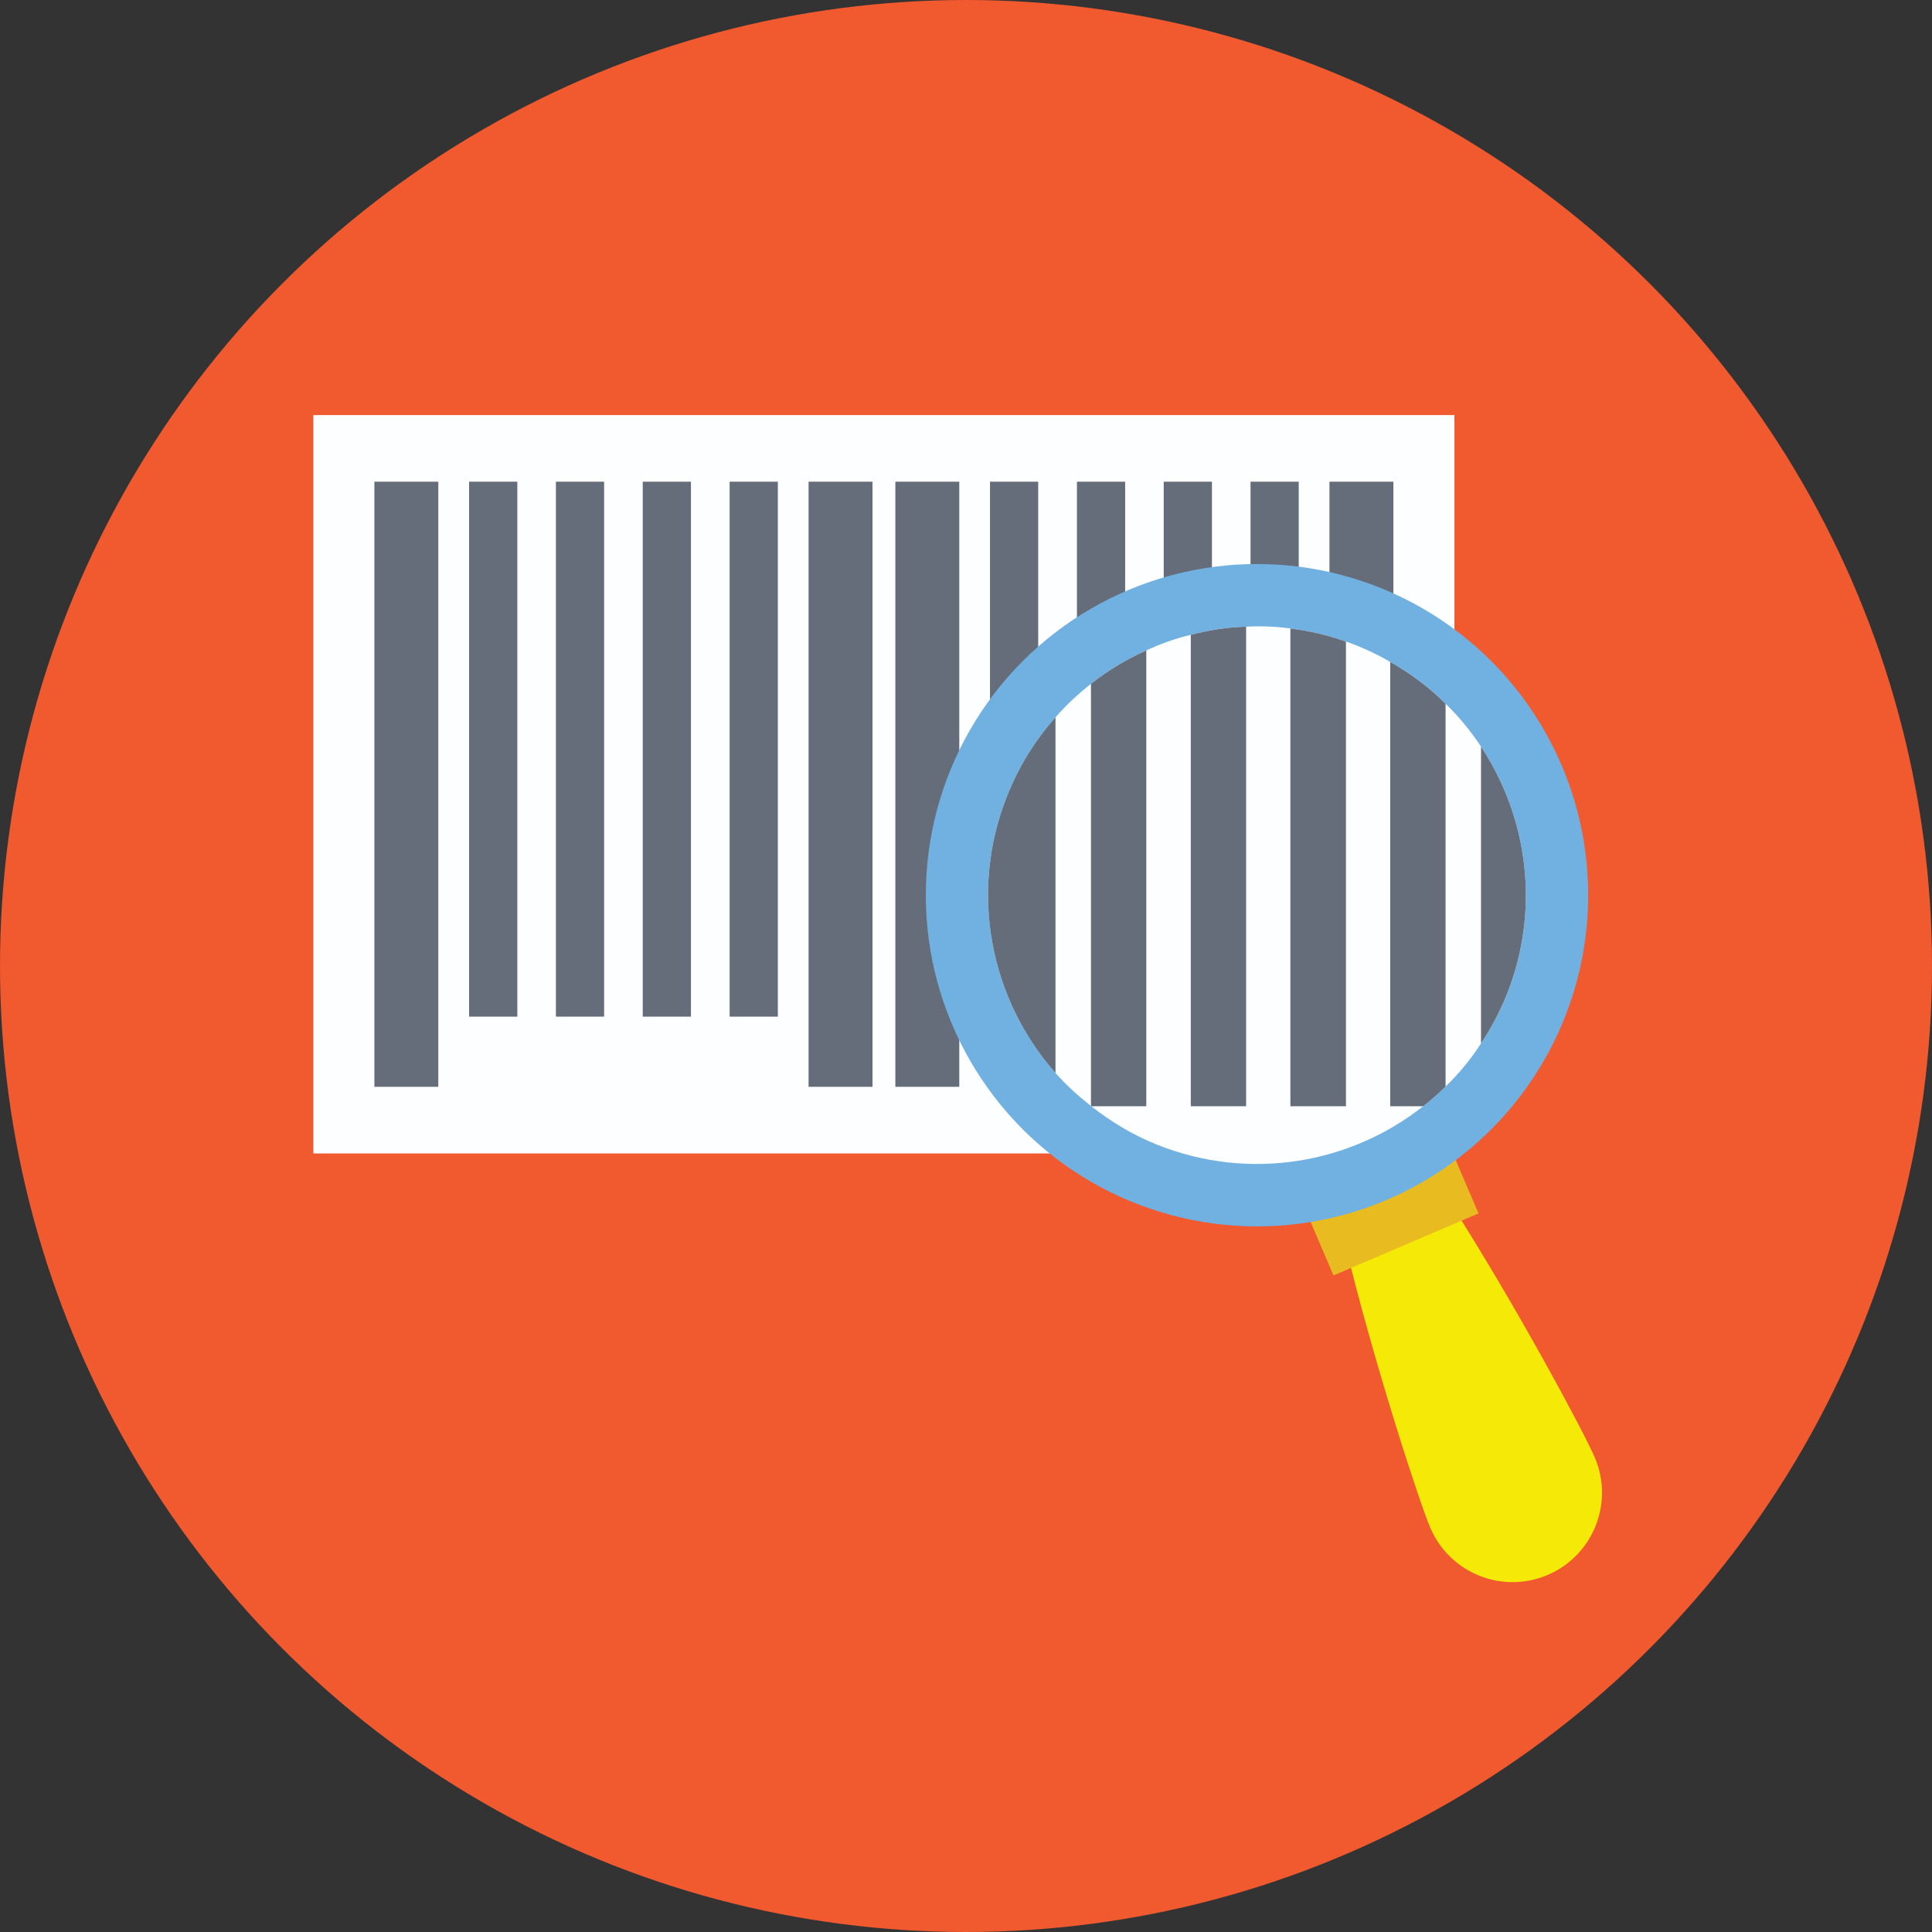 <?xml version="1.0" encoding="iso-8859-1"?>
<!-- Generator: Adobe Illustrator 19.0.0, SVG Export Plug-In . SVG Version: 6.00 Build 0)  -->
<svg version="1.1" id="Capa_1" xmlns="http://www.w3.org/2000/svg" xmlns:xlink="http://www.w3.org/1999/xlink" x="0px" y="0px"
	 viewBox="0 0 512 512" style="enable-background:new 0 0 512 512;" xml:space="preserve">
<rect x="0" y="0" width="512" height="512" fill="#333333" stroke="none"/>
<circle style="fill:#F1592F;" cx="256" cy="256" r="256"/>
<rect x="83.04" y="110" style="fill:#FDFEFF;" width="302.4" height="195.676"/>
<g>
	<rect x="99.216" y="127.656" style="fill:#656D7A;" width="16.94" height="160.36"/>
	<rect x="214.28" y="127.656" style="fill:#656D7A;" width="16.94" height="160.36"/>
	<rect x="124.32" y="127.656" style="fill:#656D7A;" width="12.776" height="141.768"/>
	<rect x="147.32" y="127.656" style="fill:#656D7A;" width="12.776" height="141.768"/>
	<rect x="170.332" y="127.656" style="fill:#656D7A;" width="12.776" height="141.768"/>
	<rect x="193.36" y="127.656" style="fill:#656D7A;" width="12.776" height="141.768"/>
	<rect x="237.28" y="127.656" style="fill:#656D7A;" width="16.94" height="160.36"/>
	<rect x="352.32" y="127.656" style="fill:#656D7A;" width="16.94" height="160.36"/>
	<rect x="262.36" y="127.656" style="fill:#656D7A;" width="12.776" height="141.768"/>
	<rect x="285.4" y="127.656" style="fill:#656D7A;" width="12.776" height="141.768"/>
	<rect x="308.4" y="127.656" style="fill:#656D7A;" width="12.776" height="141.768"/>
	<rect x="331.4" y="127.656" style="fill:#656D7A;" width="12.776" height="141.768"/>
</g>
<path style="fill:#F5EA07;" d="M356.776,330.956c7.628,31.184,19.384,67.184,22.276,73.94c5.148,12.036,19.076,17.616,31.112,12.472
	c12.036-5.148,17.616-19.076,12.472-31.112c-2.892-6.756-20.8-40.124-38.084-67.18L356.776,330.956z"/>
<rect x="353.47" y="296.001" transform="matrix(-0.393 -0.919 0.919 -0.393 220.279 779.178)" style="fill:#E8BB20;" width="27.5" height="41.82"/>
<circle style="fill:#70B1E1;" cx="333.12" cy="237.24" r="87.768"/>
<path style="fill:#FDFEFF;" d="M399.248,263.712c-1.856,4.548-4.132,8.86-6.764,12.808c-2.692,4.188-5.864,8.02-9.396,11.432
	c-1.856,1.856-3.832,3.592-5.924,5.208c-19.332,15.264-46.088,19.992-70.568,10.176c-6.464-2.572-12.212-6.104-17.42-10.176h-0.06
	v-0.06c-3.412-2.692-6.584-5.568-9.396-8.74c-17.24-19.512-23.104-47.824-12.748-73.624c3.112-7.78,7.48-14.724,12.748-20.652
	c2.872-3.292,6.044-6.224,9.396-8.86c4.548-3.592,9.456-6.524,14.664-8.86c3.772-1.736,7.72-3.172,11.792-4.132
	c4.788-1.256,9.696-2.036,14.664-2.152c3.832-0.24,7.78-0.06,11.732,0.476c4.968,0.6,9.876,1.736,14.724,3.472
	c1.016,0.3,1.976,0.72,2.932,1.076c3.052,1.256,5.984,2.636,8.8,4.312c5.448,3.052,10.416,6.824,14.664,11.072
	c3.592,3.472,6.704,7.304,9.396,11.372C404.936,216.724,408.288,241.144,399.248,263.712z"/>
<g>
	<path style="fill:#656D7A;" d="M279.716,190.088v94.272c-17.24-19.512-23.104-47.824-12.748-73.624
		C270.08,202.956,274.448,196.016,279.716,190.088z"/>
	<path style="fill:#656D7A;" d="M399.248,263.712c-1.856,4.548-4.132,8.86-6.764,12.808v-78.652
		C404.936,216.724,408.288,241.144,399.248,263.712z"/>
	<path style="fill:#656D7A;" d="M303.78,172.372V293.16h-14.664V181.228C293.664,177.636,298.572,174.704,303.78,172.372z"/>
	<path style="fill:#656D7A;" d="M330.236,166.088V293.16h-14.664V168.24C320.36,166.984,325.268,166.204,330.236,166.088z"/>
	<path style="fill:#656D7A;" d="M356.692,170.036V293.16h-14.724V166.564C346.936,167.164,351.844,168.3,356.692,170.036z"/>
	<path style="fill:#656D7A;" d="M383.088,186.496v101.456c-1.856,1.856-3.832,3.592-5.924,5.208h-8.74V175.424
		C373.868,178.476,378.836,182.248,383.088,186.496z"/>
</g>
<g>
</g>
<g>
</g>
<g>
</g>
<g>
</g>
<g>
</g>
<g>
</g>
<g>
</g>
<g>
</g>
<g>
</g>
<g>
</g>
<g>
</g>
<g>
</g>
<g>
</g>
<g>
</g>
<g>
</g>
</svg>
